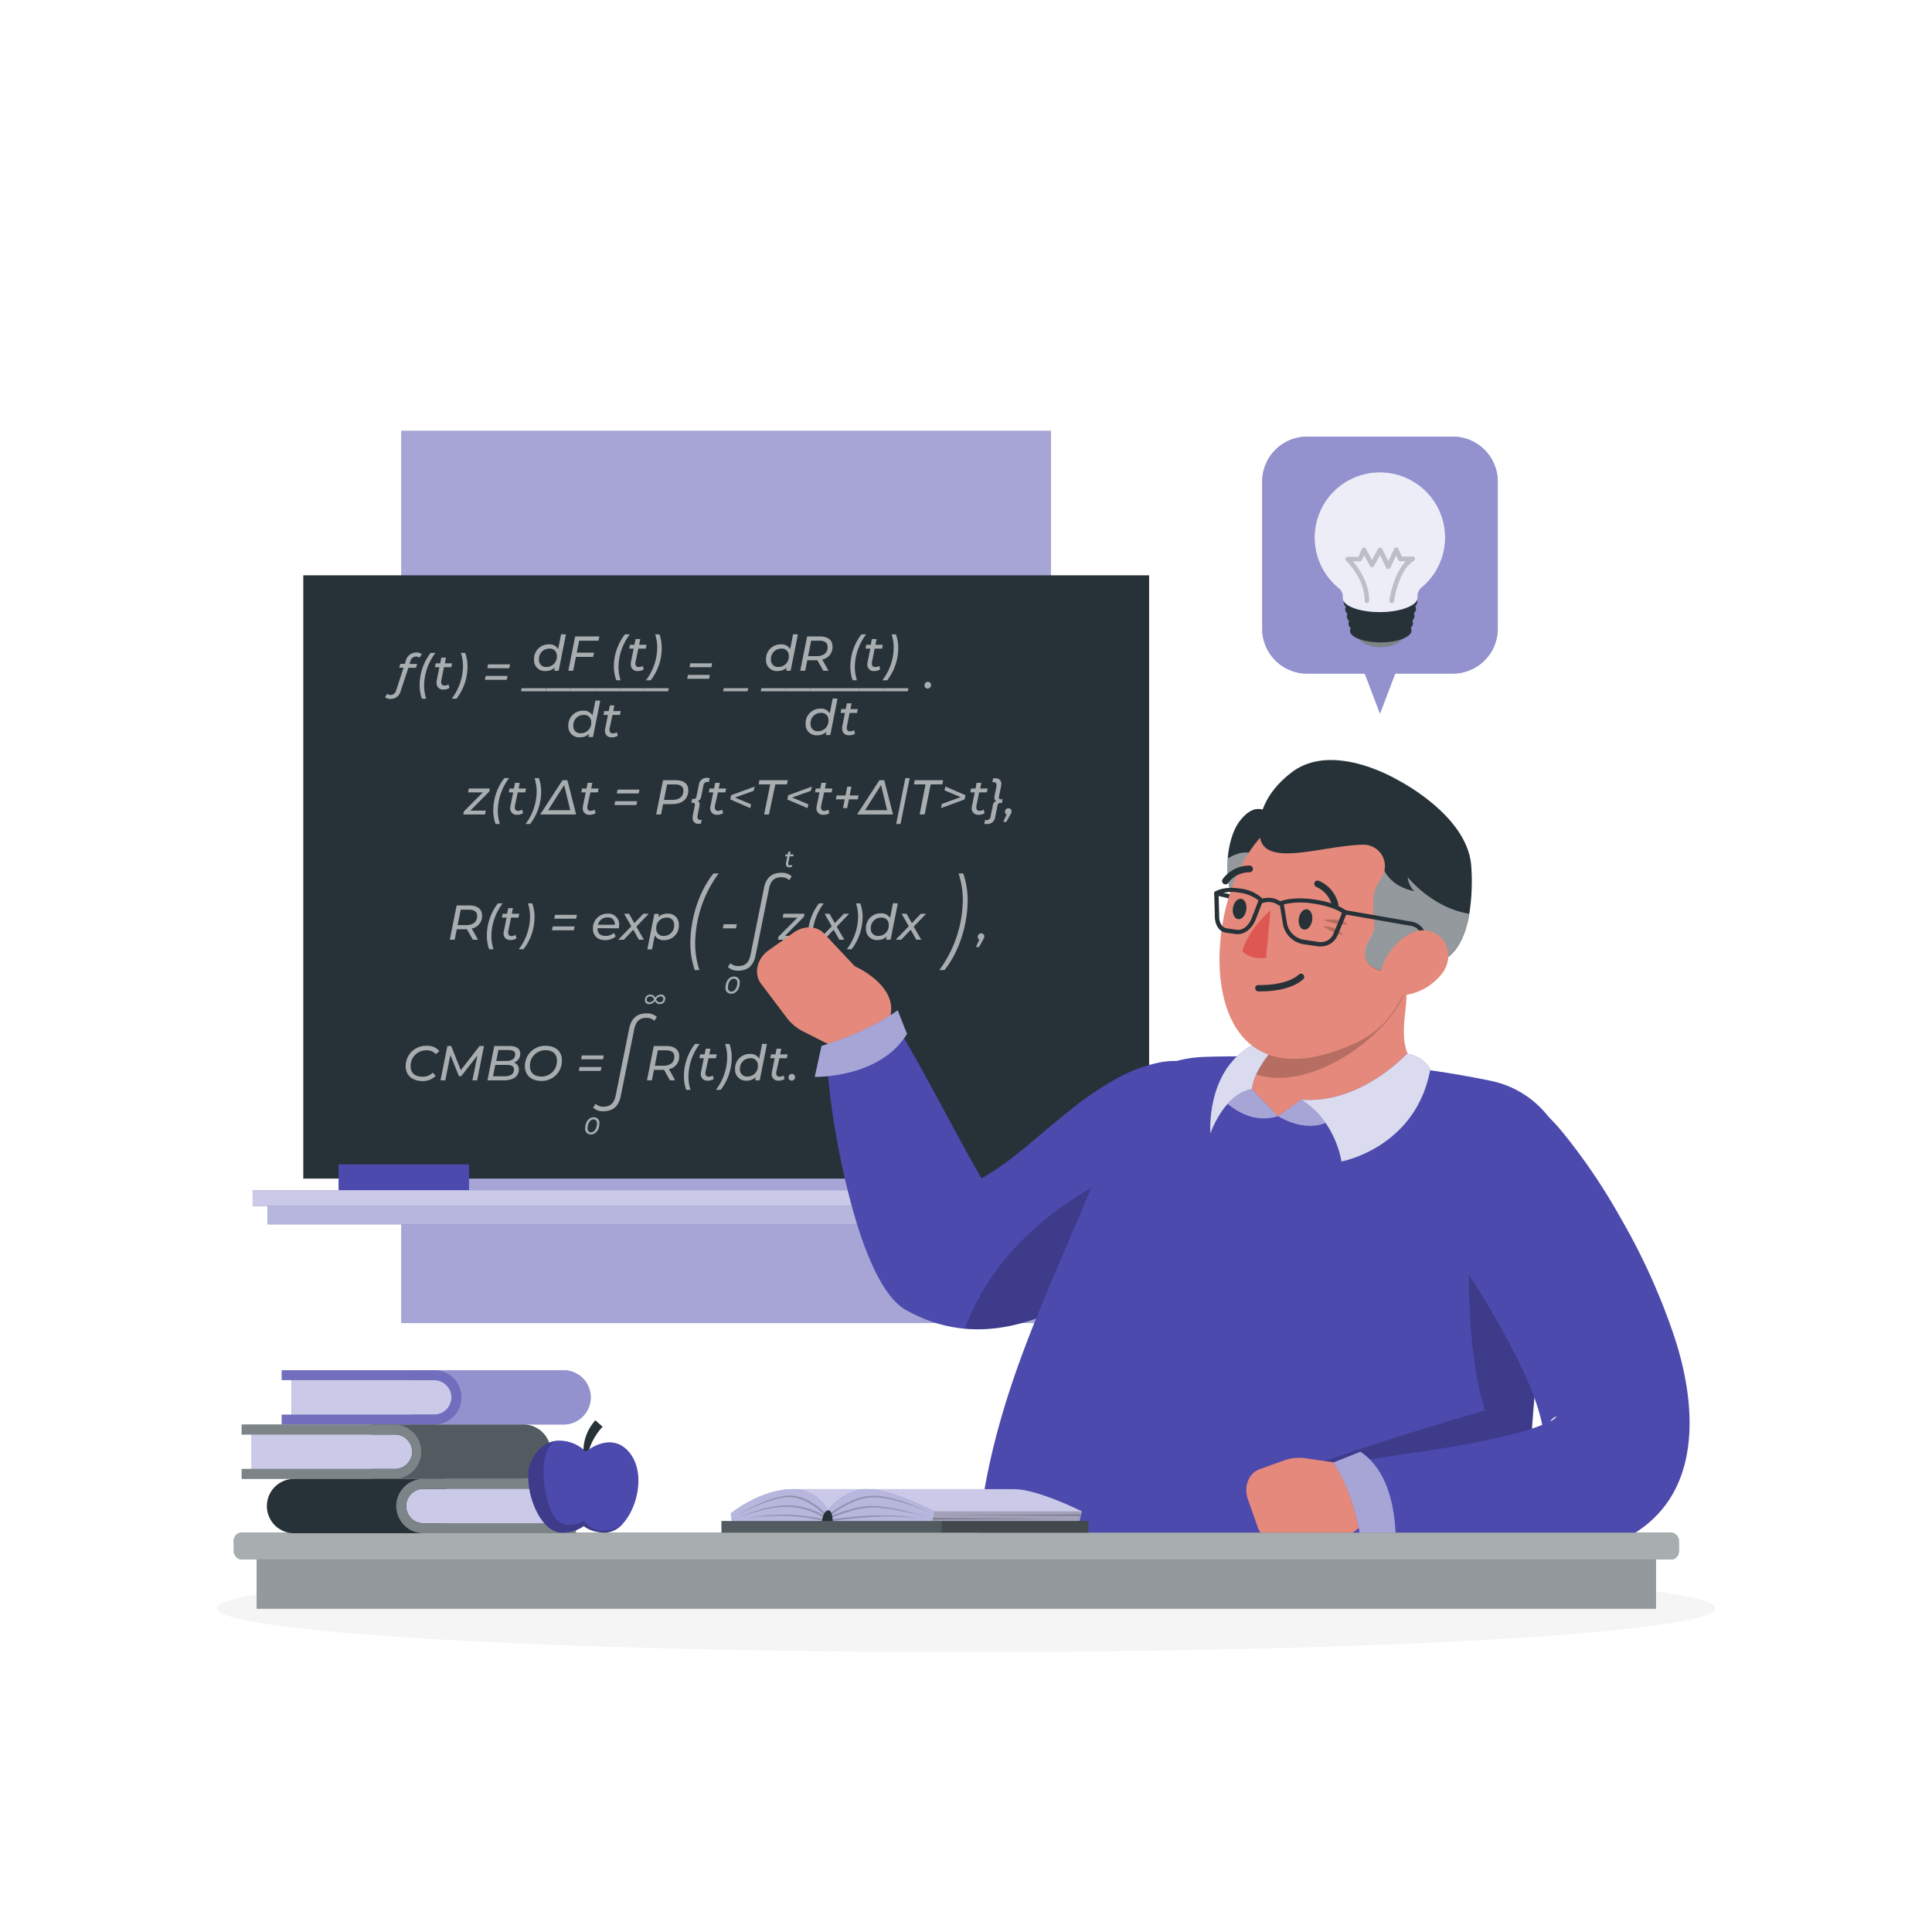 <svg class="animated" id="freepik_stories-formula" xmlns="http://www.w3.org/2000/svg" viewBox="0 0 500 500" version="1.1" xmlns:xlink="http://www.w3.org/1999/xlink" xmlns:svgjs="http://svgjs.com/svgjs"><style>svg#freepik_stories-formula:not(.animated) .animable {opacity: 0;}svg#freepik_stories-formula.animated #freepik--speech-bubble--inject-322 {animation: 1.5s Infinite  linear floating;animation-delay: 0s;}            @keyframes floating {                0% {                    opacity: 1;                    transform: translateY(0px);                }                50% {                    transform: translateY(-10px);                }                100% {                    opacity: 1;                    transform: translateY(0px);                }            }        </style><g id="freepik--Shadow--inject-322" class="animable" style="transform-origin: 250px 416.24px;"><ellipse id="freepik--path--inject-322" cx="250" cy="416.24" rx="193.89" ry="11.32" style="fill: rgb(245, 245, 245); transform-origin: 250px 416.24px;" class="animable"></ellipse></g><g id="freepik--Blackboard--inject-322" class="animable" style="transform-origin: 187.935px 229.878px;"><g id="eli6z1gfs7i7"><rect x="103.87" y="111.51" width="168.13" height="230.9" style="fill: rgb(76, 74, 173); transform-origin: 187.935px 226.96px; transform: rotate(90deg);" class="animable"></rect></g><g id="el2amn731lo7m"><rect x="103.87" y="111.51" width="168.13" height="230.9" style="fill: rgb(255, 255, 255); opacity: 0.5; transform-origin: 187.935px 226.96px; transform: rotate(90deg);" class="animable"></rect></g><rect x="78.49" y="148.89" width="218.9" height="156.13" style="fill: rgb(38, 50, 56); transform-origin: 187.94px 226.955px;" id="elgpr1z84lpy8" class="animable"></rect><rect x="87.62" y="301.33" width="33.76" height="8.44" style="fill: rgb(76, 74, 173); transform-origin: 104.5px 305.55px;" id="elu0abmjsgxy" class="animable"></rect><rect x="69.26" y="310.07" width="237.36" height="6.79" style="fill: rgb(76, 74, 173); transform-origin: 187.94px 313.465px;" id="el2mjsjlmyeow" class="animable"></rect><g id="elzboghwsprs"><rect x="69.26" y="310.07" width="237.36" height="6.79" style="fill: rgb(255, 255, 255); opacity: 0.6; transform-origin: 187.94px 313.465px;" class="animable"></rect></g><rect x="65.39" y="308.02" width="245.09" height="4.09" style="fill: rgb(76, 74, 173); transform-origin: 187.935px 310.065px;" id="el2i7gup79lpj" class="animable"></rect><g id="elc9cdh0xrqan"><rect x="65.39" y="308.02" width="245.09" height="4.09" style="fill: rgb(255, 255, 255); opacity: 0.7; transform-origin: 187.935px 310.065px;" class="animable"></rect></g><g id="elbarf6xxqupe"><g style="opacity: 0.6; transform-origin: 180.716px 228.871px;" class="animable"><path d="M109.15,169.31l-.62.92a1.19,1.19,0,0,0-.86-.31,1.51,1.51,0,0,0-1.45,1.18l-.25.72h2l-.31,1H105.7l-2,6a2.63,2.63,0,0,1-2.62,2.07,2.16,2.16,0,0,1-1.44-.46l.59-.88a1.24,1.24,0,0,0,.88.31,1.5,1.5,0,0,0,1.41-1.18l1.92-5.88h-1.14l.31-1h1.15l.25-.76a2.78,2.78,0,0,1,2.74-2.17A2,2,0,0,1,109.15,169.31Z" style="fill: rgb(255, 255, 255); transform-origin: 104.395px 174.879px;" id="el5qyod0566bc" class="animable"></path><path d="M108.6,177.37a13.64,13.64,0,0,1,2.85-8.4h1.24a14.17,14.17,0,0,0-2.93,8.47,10.92,10.92,0,0,0,.55,3.39h-1.12A10.34,10.34,0,0,1,108.6,177.37Z" style="fill: rgb(255, 255, 255); transform-origin: 110.645px 174.9px;" id="elgzovbqqybsg" class="animable"></path><path d="M114.18,176.23a1.53,1.53,0,0,0,0,.36c0,.52.28.83.89.83a1.69,1.69,0,0,0,1-.31l.25.92a2.68,2.68,0,0,1-1.56.42,1.62,1.62,0,0,1-1.77-1.69,2.23,2.23,0,0,1,0-.5l.72-3.6h-1.14l.19-1h1.16l.29-1.47h1.21l-.29,1.47H117l-.2,1H114.9Z" style="fill: rgb(255, 255, 255); transform-origin: 114.785px 174.324px;" id="elw08adyvmt4g" class="animable"></path><path d="M119.82,172.36a11.21,11.21,0,0,0-.54-3.39h1.11a10.09,10.09,0,0,1,.6,3.46,13.64,13.64,0,0,1-2.85,8.4h-1.25A14.11,14.11,0,0,0,119.82,172.36Z" style="fill: rgb(255, 255, 255); transform-origin: 118.94px 174.9px;" id="elyockmsuyo39" class="animable"></path><path d="M125.69,174.94h5.67l-.2,1h-5.67Zm.6-3H132l-.2,1h-5.67Z" style="fill: rgb(255, 255, 255); transform-origin: 128.745px 173.94px;" id="elnf8epvk5p1n" class="animable"></path><path d="M146.46,164.18l-1.87,9.41h-1.17l.17-.83a3.37,3.37,0,0,1-2.38.9,2.77,2.77,0,0,1-3-2.9,3.76,3.76,0,0,1,3.8-4,2.56,2.56,0,0,1,2.44,1.22l.76-3.84Zm-2.35,5.58a1.78,1.78,0,0,0-2-1.89,2.64,2.64,0,0,0-2.62,2.84,1.78,1.78,0,0,0,2,1.89A2.65,2.65,0,0,0,144.11,169.76Z" style="fill: rgb(255, 255, 255); transform-origin: 142.331px 168.905px;" id="eln7fxdq6w83q" class="animable"></path><path d="M149.89,165.81l-.62,3.1h4.46l-.21,1.09h-4.47l-.71,3.59h-1.26l1.77-8.88h6.26l-.21,1.1Z" style="fill: rgb(255, 255, 255); transform-origin: 151.095px 169.15px;" id="elafwkxfnxieq" class="animable"></path><path d="M158.87,172.58a13.66,13.66,0,0,1,2.85-8.4H163a14.13,14.13,0,0,0-2.93,8.47,11,11,0,0,0,.54,3.4h-1.11A10.19,10.19,0,0,1,158.87,172.58Z" style="fill: rgb(255, 255, 255); transform-origin: 160.935px 170.115px;" id="elvjjx2ylo0d" class="animable"></path><path d="M164.45,171.44a2.33,2.33,0,0,0,0,.36c0,.52.28.83.89.83a1.66,1.66,0,0,0,1-.31l.26.92a2.72,2.72,0,0,1-1.56.42,1.62,1.62,0,0,1-1.78-1.68,3.14,3.14,0,0,1,0-.51l.73-3.6h-1.15l.2-1h1.15l.29-1.48h1.22l-.29,1.48h1.92l-.2,1h-1.93Z" style="fill: rgb(255, 255, 255); transform-origin: 165.085px 169.529px;" id="elgbuamz2hi5" class="animable"></path><path d="M170.09,167.58a10.92,10.92,0,0,0-.54-3.4h1.12a10.34,10.34,0,0,1,.59,3.46,13.69,13.69,0,0,1-2.85,8.41h-1.24A14.21,14.21,0,0,0,170.09,167.58Z" style="fill: rgb(255, 255, 255); transform-origin: 169.215px 170.115px;" id="elhhmrbyzlxys" class="animable"></path><path d="M135,178.11h6.34l-.15.79h-6.34Z" style="fill: rgb(255, 255, 255); transform-origin: 138.095px 178.505px;" id="elkghm9m9ftcm" class="animable"></path><path d="M141.38,178.11h6.34l-.15.79h-6.34Z" style="fill: rgb(255, 255, 255); transform-origin: 144.475px 178.505px;" id="eldgz21ficl85" class="animable"></path><path d="M147.72,178.11h6.34l-.15.79h-6.34Z" style="fill: rgb(255, 255, 255); transform-origin: 150.815px 178.505px;" id="elqe9yqkgb1vr" class="animable"></path><path d="M154.06,178.11h6.34l-.15.79h-6.34Z" style="fill: rgb(255, 255, 255); transform-origin: 157.155px 178.505px;" id="elzoeagjq02wo" class="animable"></path><path d="M160.41,178.11h6.34l-.16.79h-6.34Z" style="fill: rgb(255, 255, 255); transform-origin: 163.5px 178.505px;" id="eleu8mclrsidt" class="animable"></path><path d="M166.75,178.11h6.34l-.16.79h-6.34Z" style="fill: rgb(255, 255, 255); transform-origin: 169.84px 178.505px;" id="elpn5ctiav0ub" class="animable"></path><path d="M178.05,174.67h5.67l-.21,1h-5.67Zm.59-3h5.67l-.2,1h-5.67Z" style="fill: rgb(255, 255, 255); transform-origin: 181.075px 173.67px;" id="elzyg6k4drkbc" class="animable"></path><path d="M187.29,178.11h6.34l-.15.79h-6.34Z" style="fill: rgb(255, 255, 255); transform-origin: 190.385px 178.505px;" id="elk4p49lhf29" class="animable"></path><path d="M197.05,178.11h6.34l-.16.79h-6.34Z" style="fill: rgb(255, 255, 255); transform-origin: 200.14px 178.505px;" id="elhcfsywfp5s" class="animable"></path><path d="M203.39,178.11h6.34l-.15.79h-6.34Z" style="fill: rgb(255, 255, 255); transform-origin: 206.485px 178.505px;" id="el0i8t9gc9yxst" class="animable"></path><path d="M209.73,178.11h6.34l-.15.79h-6.34Z" style="fill: rgb(255, 255, 255); transform-origin: 212.825px 178.505px;" id="elxajov6108w" class="animable"></path><path d="M216.07,178.11h6.34l-.15.79h-6.34Z" style="fill: rgb(255, 255, 255); transform-origin: 219.165px 178.505px;" id="el36dxebe0tf5" class="animable"></path><path d="M222.41,178.11h6.34l-.15.79h-6.34Z" style="fill: rgb(255, 255, 255); transform-origin: 225.505px 178.505px;" id="elkkunszmh4k8" class="animable"></path><path d="M228.76,178.11h6.34l-.16.79H228.6Z" style="fill: rgb(255, 255, 255); transform-origin: 231.85px 178.505px;" id="elxferqouxm9l" class="animable"></path><path d="M239.26,177.38a.89.89,0,0,1,.9-.93.79.79,0,0,1,.8.82.89.89,0,0,1-.89.92A.8.8,0,0,1,239.26,177.38Z" style="fill: rgb(255, 255, 255); transform-origin: 240.11px 177.32px;" id="el5e17hssh8jl" class="animable"></path><path d="M155.34,181.34l-1.88,9.41h-1.17l.17-.83a3.36,3.36,0,0,1-2.37.9,2.77,2.77,0,0,1-3-2.9,3.76,3.76,0,0,1,3.8-4,2.56,2.56,0,0,1,2.44,1.22l.76-3.84ZM153,186.92a1.78,1.78,0,0,0-2-1.89,2.64,2.64,0,0,0-2.62,2.84,1.78,1.78,0,0,0,2,1.89A2.65,2.65,0,0,0,153,186.92Z" style="fill: rgb(255, 255, 255); transform-origin: 151.211px 186.065px;" id="elz93jn0mvrz" class="animable"></path><path d="M157.75,188.6a1.53,1.53,0,0,0,0,.36c0,.52.28.83.89.83a1.69,1.69,0,0,0,1-.31l.25.92a2.68,2.68,0,0,1-1.56.42,1.62,1.62,0,0,1-1.77-1.69,2.29,2.29,0,0,1,.05-.5l.72-3.6h-1.14l.19-1h1.15l.3-1.47H159l-.29,1.47h1.93l-.2,1h-1.93Z" style="fill: rgb(255, 255, 255); transform-origin: 158.415px 186.694px;" id="el0ewp908dpsi9" class="animable"></path><path d="M206.49,164.18l-1.87,9.41h-1.17l.17-.83a3.36,3.36,0,0,1-2.37.9,2.77,2.77,0,0,1-3-2.9,3.76,3.76,0,0,1,3.8-4,2.56,2.56,0,0,1,2.44,1.22l.76-3.84Zm-2.35,5.58a1.78,1.78,0,0,0-2-1.89,2.64,2.64,0,0,0-2.62,2.84,1.78,1.78,0,0,0,2,1.89A2.65,2.65,0,0,0,204.14,169.76Z" style="fill: rgb(255, 255, 255); transform-origin: 202.366px 168.905px;" id="elhewqvh6mtg" class="animable"></path><path d="M212.8,170.69l1.62,2.9h-1.34l-1.55-2.72h-2.61l-.53,2.72H207.1l1.78-8.88h3.31c2.08,0,3.27.95,3.27,2.6A3.29,3.29,0,0,1,212.8,170.69Zm1.39-3.27c0-1.06-.76-1.61-2.11-1.61h-2.15l-.8,4h2.2C213.14,169.79,214.19,169,214.19,167.42Z" style="fill: rgb(255, 255, 255); transform-origin: 211.282px 169.15px;" id="elit8l4wpxvx" class="animable"></path><path d="M220.07,172.58a13.66,13.66,0,0,1,2.85-8.4h1.24a14.19,14.19,0,0,0-2.93,8.47,11,11,0,0,0,.55,3.4h-1.12A10.45,10.45,0,0,1,220.07,172.58Z" style="fill: rgb(255, 255, 255); transform-origin: 222.115px 170.115px;" id="elslgn1adw3z" class="animable"></path><path d="M225.65,171.44a1.53,1.53,0,0,0,0,.36c0,.52.28.83.89.83a1.69,1.69,0,0,0,1-.31l.25.92a2.68,2.68,0,0,1-1.56.42,1.62,1.62,0,0,1-1.77-1.68,2.32,2.32,0,0,1,.05-.51l.72-3.6H224l.19-1h1.16l.29-1.48h1.21l-.29,1.48h1.93l-.2,1h-1.93Z" style="fill: rgb(255, 255, 255); transform-origin: 226.245px 169.529px;" id="elp72ah8msz4" class="animable"></path><path d="M231.29,167.58a11.22,11.22,0,0,0-.54-3.4h1.11a10.09,10.09,0,0,1,.6,3.46,13.69,13.69,0,0,1-2.85,8.41h-1.25A14.15,14.15,0,0,0,231.29,167.58Z" style="fill: rgb(255, 255, 255); transform-origin: 230.41px 170.115px;" id="elskcqppoqrp" class="animable"></path><path d="M216.75,180.81l-1.87,9.41h-1.17l.17-.83a3.37,3.37,0,0,1-2.38.9,2.77,2.77,0,0,1-3-2.9,3.76,3.76,0,0,1,3.8-4,2.57,2.57,0,0,1,2.44,1.22l.76-3.84Zm-2.35,5.58a1.78,1.78,0,0,0-2-1.89,2.64,2.64,0,0,0-2.62,2.84,1.78,1.78,0,0,0,2,1.89A2.65,2.65,0,0,0,214.4,186.39Z" style="fill: rgb(255, 255, 255); transform-origin: 212.621px 185.535px;" id="elv01walk4r9" class="animable"></path><path d="M219.16,188.08a2.16,2.16,0,0,0,0,.35.77.77,0,0,0,.88.84,1.73,1.73,0,0,0,1-.32l.25.93a2.79,2.79,0,0,1-1.56.41,1.62,1.62,0,0,1-1.77-1.68,2.37,2.37,0,0,1,0-.51l.72-3.6h-1.14l.19-1h1.15l.29-1.47h1.22l-.29,1.47H222l-.21,1h-1.92Z" style="fill: rgb(255, 255, 255); transform-origin: 219.77px 186.164px;" id="el6j41pqurhxk" class="animable"></path><path d="M126.61,204.87l-4.89,4.92h4l-.2,1h-5.63l.16-.79,4.9-4.93h-3.81l.2-1h5.43Z" style="fill: rgb(255, 255, 255); transform-origin: 123.33px 207.43px;" id="elshp9xx0kpsb" class="animable"></path><path d="M127.66,209.79a13.64,13.64,0,0,1,2.86-8.41h1.24a14.13,14.13,0,0,0-2.93,8.47,11,11,0,0,0,.55,3.4h-1.12A10.13,10.13,0,0,1,127.66,209.79Z" style="fill: rgb(255, 255, 255); transform-origin: 129.71px 207.315px;" id="el7oib57rzlb7" class="animable"></path><path d="M133.24,208.64a2.38,2.38,0,0,0,0,.36.77.77,0,0,0,.88.84,1.73,1.73,0,0,0,1-.32l.25.92a2.72,2.72,0,0,1-1.56.42,1.62,1.62,0,0,1-1.77-1.68,2.32,2.32,0,0,1,.05-.51l.72-3.6h-1.14l.19-1H133l.29-1.47h1.22l-.29,1.47h1.93l-.21,1H134Z" style="fill: rgb(255, 255, 255); transform-origin: 133.91px 206.734px;" id="elsu6vsib1mld" class="animable"></path><path d="M138.89,204.78a11,11,0,0,0-.55-3.4h1.12a10.34,10.34,0,0,1,.59,3.46,13.69,13.69,0,0,1-2.85,8.41H136A14.15,14.15,0,0,0,138.89,204.78Z" style="fill: rgb(255, 255, 255); transform-origin: 138.025px 207.315px;" id="elsi9ik3cl69p" class="animable"></path><path d="M149.1,210.79h-9.31l5.79-8.88h1.26Zm-7.24-1.11h5.72l-1.58-6.5Z" style="fill: rgb(255, 255, 255); transform-origin: 144.445px 206.35px;" id="eless82l6y5r" class="animable"></path><path d="M152,208.64a1.59,1.59,0,0,0,0,.36.77.77,0,0,0,.89.84,1.7,1.7,0,0,0,1-.32l.26.92a2.72,2.72,0,0,1-1.56.42,1.62,1.62,0,0,1-1.78-1.68,2.32,2.32,0,0,1,.05-.51l.73-3.6h-1.15l.19-1h1.16l.29-1.47h1.22l-.29,1.47h1.92l-.2,1h-1.93Z" style="fill: rgb(255, 255, 255); transform-origin: 152.685px 206.734px;" id="el2dlb1voyjk6" class="animable"></path><path d="M159.23,207.35h5.67l-.2,1H159Zm.6-3h5.67l-.21,1h-5.66Z" style="fill: rgb(255, 255, 255); transform-origin: 162.25px 206.35px;" id="elv69dyvr9t9i" class="animable"></path><path d="M178.14,204.51c0,2.27-1.6,3.59-4.16,3.59h-2.37l-.53,2.69h-1.27l1.78-8.88h3.29C177,201.91,178.14,202.86,178.14,204.51Zm-1.27.11c0-1.06-.76-1.61-2.1-1.61h-2.13l-.8,4H174C175.82,207,176.87,206.18,176.87,204.62Z" style="fill: rgb(255, 255, 255); transform-origin: 173.975px 206.35px;" id="el4wis7pfj5ok" class="animable"></path><path d="M183.69,201.38l-.21,1h-.3a1,1,0,0,0-1.13.9l-.57,2.84c-.15.73-.38,1-.93,1.18a.73.73,0,0,1,.5.77,2.9,2.9,0,0,1,0,.38l-.53,2.67a1.56,1.56,0,0,0,0,.35.66.66,0,0,0,.75.72h.33l-.21,1h-.55a1.39,1.39,0,0,1-1.58-1.46,3.25,3.25,0,0,1,0-.51l.57-2.83a.75.75,0,0,0,0-.2c0-.3-.18-.43-.46-.43h-.44l.19-1h.44c.37,0,.6-.19.69-.64l.61-3a2,2,0,0,1,2.27-1.8Z" style="fill: rgb(255, 255, 255); transform-origin: 181.31px 207.252px;" id="ele2xdiecg4k" class="animable"></path><path d="M185,208.64a1.59,1.59,0,0,0,0,.36.77.77,0,0,0,.89.84,1.7,1.7,0,0,0,1-.32l.26.92a2.72,2.72,0,0,1-1.56.42,1.62,1.62,0,0,1-1.78-1.68,2.32,2.32,0,0,1,.05-.51l.73-3.6h-1.15l.19-1h1.16l.29-1.47h1.22l-.29,1.47h1.92l-.2,1h-1.93Z" style="fill: rgb(255, 255, 255); transform-origin: 185.685px 206.734px;" id="el8y9orj1m18r" class="animable"></path><path d="M195.05,204.66l-4.87,1.74,4.2,1.75-.21,1L189,206.89l.21-1.09,6.12-2.24Z" style="fill: rgb(255, 255, 255); transform-origin: 192.165px 206.355px;" id="elqx2jp3dn2om" class="animable"></path><path d="M199.34,203h-3l.21-1.1h7.34l-.23,1.1h-3L199,210.79h-1.25Z" style="fill: rgb(255, 255, 255); transform-origin: 200.115px 206.345px;" id="el7797i2rxstn" class="animable"></path><path d="M209.88,204.66,205,206.4l4.19,1.75-.2,1-5.22-2.25.21-1.09,6.11-2.24Z" style="fill: rgb(255, 255, 255); transform-origin: 206.93px 206.36px;" id="ely8uz7gdrkq" class="animable"></path><path d="M212.49,208.64a1.59,1.59,0,0,0,0,.36.77.77,0,0,0,.89.84,1.7,1.7,0,0,0,1-.32l.26.92a2.72,2.72,0,0,1-1.56.42,1.62,1.62,0,0,1-1.78-1.68,2.32,2.32,0,0,1,.05-.51l.72-3.6h-1.14l.19-1h1.16l.29-1.47h1.22l-.3,1.47h1.93l-.2,1h-1.93Z" style="fill: rgb(255, 255, 255); transform-origin: 213.175px 206.734px;" id="el4w75qcgnc2" class="animable"></path><path d="M222,206.86h-2.3l-.46,2.27h-1.06l.44-2.27h-2.3l.19-1h2.31l.45-2.28h1.07l-.45,2.28h2.3Z" style="fill: rgb(255, 255, 255); transform-origin: 219.255px 206.355px;" id="els55krz7g7vo" class="animable"></path><path d="M231.11,210.79H221.8l5.79-8.88h1.26Zm-7.24-1.11h5.72l-1.58-6.5Z" style="fill: rgb(255, 255, 255); transform-origin: 226.455px 206.35px;" id="elxb38jr1kgv" class="animable"></path><path d="M234.3,201.38h1.13l-2.37,11.87h-1.13Z" style="fill: rgb(255, 255, 255); transform-origin: 233.68px 207.315px;" id="elvy4yceza1w" class="animable"></path><path d="M239.53,203h-3l.21-1.1h7.35l-.23,1.1h-3l-1.56,7.78H238Z" style="fill: rgb(255, 255, 255); transform-origin: 240.31px 206.34px;" id="elw9y4mvoxiv" class="animable"></path><path d="M249.87,205.8l-.23,1.09-6.1,2.25.23-1.1,4.84-1.74-4.16-1.75.2-1Z" style="fill: rgb(255, 255, 255); transform-origin: 246.705px 206.345px;" id="elvmpjgp8r02" class="animable"></path><path d="M252.68,208.64a2.47,2.47,0,0,0,0,.36.77.77,0,0,0,.89.84,1.73,1.73,0,0,0,1-.32l.25.92a2.72,2.72,0,0,1-1.56.42,1.62,1.62,0,0,1-1.78-1.68,3.14,3.14,0,0,1,.05-.51l.73-3.6h-1.14l.19-1h1.15l.29-1.47h1.22l-.29,1.47h1.92l-.2,1H253.4Z" style="fill: rgb(255, 255, 255); transform-origin: 253.36px 206.734px;" id="el3fl5vhfejy" class="animable"></path><path d="M259.48,206.81l-.19,1h-.44c-.37,0-.6.19-.69.63l-.61,3a2,2,0,0,1-2.27,1.8h-.56l.21-1h.3a1,1,0,0,0,1.13-.9l.57-2.84c.15-.74.38-1,.93-1.18a.74.74,0,0,1-.5-.77,2.73,2.73,0,0,1,0-.38l.53-2.68a1.48,1.48,0,0,0,0-.34.66.66,0,0,0-.75-.72h-.33l.21-1h.55a1.39,1.39,0,0,1,1.58,1.46,3,3,0,0,1-.05.5l-.58,2.83a1.68,1.68,0,0,0,0,.2.4.4,0,0,0,.46.44Z" style="fill: rgb(255, 255, 255); transform-origin: 257.1px 207.338px;" id="el5fi75dq5hem" class="animable"></path><path d="M261.79,210a1.51,1.51,0,0,1-.29.81l-1.07,1.9h-.8l.87-1.9a.8.8,0,0,1-.41-.71.89.89,0,0,1,.9-.92A.78.78,0,0,1,261.79,210Z" style="fill: rgb(255, 255, 255); transform-origin: 260.711px 210.945px;" id="el953icn1uqsv" class="animable"></path><path d="M122.09,240.31l1.63,2.89h-1.35l-1.54-2.71h-2.62l-.53,2.71H116.4l1.78-8.88h3.31c2.08,0,3.27,1,3.27,2.6A3.29,3.29,0,0,1,122.09,240.31Zm1.4-3.27c0-1.07-.76-1.61-2.12-1.61h-2.14l-.8,4h2.19C122.44,239.41,123.49,238.6,123.49,237Z" style="fill: rgb(255, 255, 255); transform-origin: 120.582px 238.76px;" id="elx93aj5bnqw" class="animable"></path><path d="M126,242.2a13.64,13.64,0,0,1,2.86-8.41h1.24a14.13,14.13,0,0,0-2.93,8.47,11.32,11.32,0,0,0,.54,3.4h-1.11A10.09,10.09,0,0,1,126,242.2Z" style="fill: rgb(255, 255, 255); transform-origin: 128.05px 239.725px;" id="elp8gscre98v" class="animable"></path><path d="M131.53,241.06a2.21,2.21,0,0,0,0,.35.77.77,0,0,0,.89.84,1.73,1.73,0,0,0,1-.32l.25.93a2.8,2.8,0,0,1-1.56.42,1.63,1.63,0,0,1-1.78-1.69,3.25,3.25,0,0,1,.05-.51l.73-3.6H129.9l.19-1h1.15l.29-1.47h1.22l-.29,1.47h1.93l-.21,1h-1.92Z" style="fill: rgb(255, 255, 255); transform-origin: 132.145px 239.149px;" id="el0vb8u8g0gh3o" class="animable"></path><path d="M137.18,237.19a11,11,0,0,0-.55-3.4h1.12a10.34,10.34,0,0,1,.59,3.46,13.69,13.69,0,0,1-2.85,8.41h-1.24A14.19,14.19,0,0,0,137.18,237.19Z" style="fill: rgb(255, 255, 255); transform-origin: 136.295px 239.725px;" id="el9t506izyt69" class="animable"></path><path d="M143.05,239.76h5.67l-.21,1h-5.66Zm.6-3h5.66l-.2,1h-5.67Z" style="fill: rgb(255, 255, 255); transform-origin: 146.08px 238.76px;" id="elqj0j66ib86s" class="animable"></path><path d="M154.64,240.22v.08c0,1.23.69,1.91,2.13,1.91a3,3,0,0,0,2.08-.77l.52.87a4,4,0,0,1-2.7,1c-2,0-3.22-1.15-3.22-2.92a3.75,3.75,0,0,1,3.79-3.94,2.76,2.76,0,0,1,3,2.9,5.08,5.08,0,0,1-.09.9Zm.13-.89h4.33a1.7,1.7,0,0,0-1.91-1.9A2.41,2.41,0,0,0,154.77,239.33Z" style="fill: rgb(255, 255, 255); transform-origin: 156.845px 239.875px;" id="eltqrbe434shq" class="animable"></path><path d="M164.69,239.81l1.95,3.39h-1.3l-1.44-2.59-2.46,2.59H160l3.38-3.48-1.85-3.24h1.27l1.37,2.43,2.33-2.43h1.39Z" style="fill: rgb(255, 255, 255); transform-origin: 163.945px 239.84px;" id="ela0ltjf99ale" class="animable"></path><path d="M175.69,239.31a3.77,3.77,0,0,1-3.8,4,2.62,2.62,0,0,1-2.44-1.22l-.71,3.6h-1.21l1.82-9.18h1.17l-.17.84a3.35,3.35,0,0,1,2.38-.9A2.75,2.75,0,0,1,175.69,239.31Zm-1.23.06a1.77,1.77,0,0,0-2-1.89,2.64,2.64,0,0,0-2.62,2.84,1.78,1.78,0,0,0,2,1.89A2.64,2.64,0,0,0,174.46,239.37Z" style="fill: rgb(255, 255, 255); transform-origin: 171.614px 241.066px;" id="eldtn60gcgv6u" class="animable"></path><path d="M187.27,239.19h3.42l-.22,1.06h-3.4Z" style="fill: rgb(255, 255, 255); transform-origin: 188.88px 239.72px;" id="el401kspjv3rl" class="animable"></path><path d="M208.05,237.28l-4.9,4.92h4l-.2,1h-5.63l.16-.79,4.9-4.93h-3.81l.19-1h5.44Z" style="fill: rgb(255, 255, 255); transform-origin: 204.76px 239.84px;" id="elbf3yd8jd1zj" class="animable"></path><path d="M209.1,242.2a13.64,13.64,0,0,1,2.86-8.41h1.24a14.13,14.13,0,0,0-2.93,8.47,11.32,11.32,0,0,0,.54,3.4H209.7A10.09,10.09,0,0,1,209.1,242.2Z" style="fill: rgb(255, 255, 255); transform-origin: 211.15px 239.725px;" id="elrzx90o7wwn9" class="animable"></path><path d="M216.55,239.81l1.95,3.39h-1.29l-1.45-2.59-2.46,2.59h-1.42l3.39-3.48-1.86-3.24h1.27l1.37,2.43,2.33-2.43h1.39Z" style="fill: rgb(255, 255, 255); transform-origin: 215.825px 239.84px;" id="elyiwfntbzddo" class="animable"></path><path d="M222.08,237.19a11,11,0,0,0-.55-3.4h1.12a10.34,10.34,0,0,1,.59,3.46,13.69,13.69,0,0,1-2.85,8.41h-1.24A14.19,14.19,0,0,0,222.08,237.19Z" style="fill: rgb(255, 255, 255); transform-origin: 221.195px 239.725px;" id="elslhatdnv2r" class="animable"></path><path d="M232.36,233.79l-1.88,9.41h-1.16l.16-.82a3.33,3.33,0,0,1-2.37.9,2.78,2.78,0,0,1-3-2.91,3.76,3.76,0,0,1,3.81-4,2.55,2.55,0,0,1,2.43,1.21l.76-3.84ZM230,239.37a1.77,1.77,0,0,0-2-1.89,2.65,2.65,0,0,0-2.63,2.84,1.79,1.79,0,0,0,2,1.89A2.64,2.64,0,0,0,230,239.37Z" style="fill: rgb(255, 255, 255); transform-origin: 228.231px 238.514px;" id="el1x5sc1euy1k" class="animable"></path><path d="M236.47,239.81l1.95,3.39h-1.29l-1.44-2.59-2.46,2.59h-1.42l3.38-3.48-1.85-3.24h1.27l1.37,2.43,2.33-2.43h1.38Z" style="fill: rgb(255, 255, 255); transform-origin: 235.75px 239.84px;" id="elvqjr4k12et" class="animable"></path><path d="M254.74,242.36a1.45,1.45,0,0,1-.3.81l-1.06,1.91h-.8l.86-1.91a.81.81,0,0,1-.4-.71.89.89,0,0,1,.9-.92A.79.79,0,0,1,254.74,242.36Z" style="fill: rgb(255, 255, 255); transform-origin: 253.66px 243.31px;" id="elj2ggaptv0vf" class="animable"></path><path d="M178.66,244.16c0-6.58,2.35-13.66,6-18.12H186a31,31,0,0,0-6.09,18.17,22,22,0,0,0,1.1,6.84H179.8A21.5,21.5,0,0,1,178.66,244.16Z" style="fill: rgb(255, 255, 255); transform-origin: 182.33px 238.545px;" id="el19ew9ovox9" class="animable"></path><path d="M188.38,250.27l.64-1a2.86,2.86,0,0,0,2.06.75c1.71,0,2.75-.85,3.15-2.89l3.5-17.36c.51-2.57,2-3.9,4.49-3.9a3.7,3.7,0,0,1,2.67.93l-.64,1a2.87,2.87,0,0,0-2.06-.77c-1.74,0-2.75.88-3.15,2.91l-3.5,17.34c-.51,2.59-2,3.93-4.49,3.93A3.68,3.68,0,0,1,188.38,250.27Z" style="fill: rgb(255, 255, 255); transform-origin: 196.635px 238.54px;" id="el7yjgsdu3ce" class="animable"></path><path d="M249.17,232.88a22,22,0,0,0-1.09-6.84h1.2a21.45,21.45,0,0,1,1.15,6.89c0,6.58-2.35,13.66-6,18.12h-1.34A31,31,0,0,0,249.17,232.88Z" style="fill: rgb(255, 255, 255); transform-origin: 246.76px 238.545px;" id="elj03z4kd8fgj" class="animable"></path><path d="M187.76,255.58c0-1.51.86-2.85,2.21-2.85a1.42,1.42,0,0,1,1.47,1.6c0,1.51-.86,2.85-2.2,2.85A1.42,1.42,0,0,1,187.76,255.58Zm3.06-1.24c0-.69-.34-1.06-.9-1.06-1,0-1.53,1.28-1.53,2.29,0,.69.33,1.06.9,1.06C190.27,256.63,190.82,255.35,190.82,254.34Z" style="fill: rgb(255, 255, 255); transform-origin: 189.6px 254.955px;" id="elihmclr838u" class="animable"></path><path d="M204,223.37a1.11,1.11,0,0,0,0,.17.39.39,0,0,0,.44.42.83.83,0,0,0,.47-.16l.13.45a1.34,1.34,0,0,1-.77.21.79.79,0,0,1-.87-.83,1.14,1.14,0,0,1,0-.25l.36-1.77h-.56l.09-.49h.57l.14-.72h.6l-.14.72h.94l-.1.49h-.94Z" style="fill: rgb(255, 255, 255); transform-origin: 204.3px 222.432px;" id="ell5z0wu76sv" class="animable"></path><path d="M105,276a5.2,5.2,0,0,1,5.44-5.34,3.82,3.82,0,0,1,3.26,1.38l-.91.79a2.9,2.9,0,0,0-2.43-1,4,4,0,0,0-4.09,4.13c0,1.61,1,2.69,3.06,2.69a3.66,3.66,0,0,0,2.69-1.05l.73.84a4.65,4.65,0,0,1-3.51,1.34C106.52,279.69,105,278.17,105,276Z" style="fill: rgb(255, 255, 255); transform-origin: 109.349px 275.217px;" id="elb58fkdzou0r" class="animable"></path><path d="M125.25,270.71l-1.77,8.88h-1.22l1.3-6.42-4.2,5.34h-.58l-2.22-5.46-1.31,6.54H114l1.78-8.88h1l2.47,6.25,4.85-6.25Z" style="fill: rgb(255, 255, 255); transform-origin: 119.625px 275.15px;" id="eljqjo3c3roe" class="animable"></path><path d="M134.27,276.81c0,1.84-1.53,2.78-3.85,2.78h-4.27l1.77-8.88h3.93c1.78,0,2.8.67,2.8,2A2.4,2.4,0,0,1,133,275,1.78,1.78,0,0,1,134.27,276.81Zm-1.25,0c0-.9-.66-1.21-1.85-1.21h-3l-.58,2.95h2.89C132.1,278.56,133,278,133,276.82ZM129,271.74l-.57,2.84H131c1.4,0,2.34-.57,2.34-1.71,0-.78-.65-1.13-1.75-1.13Z" style="fill: rgb(255, 255, 255); transform-origin: 130.4px 275.15px;" id="el337kxe5mviy" class="animable"></path><path d="M135.85,276a5.19,5.19,0,0,1,5.39-5.34c2.65,0,4.18,1.52,4.18,3.74a5.19,5.19,0,0,1-5.4,5.34C137.37,279.69,135.85,278.17,135.85,276Zm8.29-1.52c0-1.6-1-2.69-3-2.69a4,4,0,0,0-4,4.13c0,1.6,1,2.69,3,2.69A4,4,0,0,0,144.14,274.43Z" style="fill: rgb(255, 255, 255); transform-origin: 140.635px 275.2px;" id="elraoghcnwkxe" class="animable"></path><path d="M150,276.15h5.67l-.21,1h-5.67Zm.59-3h5.67l-.2,1h-5.67Z" style="fill: rgb(255, 255, 255); transform-origin: 153.025px 275.15px;" id="elgt5upidwsfw" class="animable"></path><path d="M173.12,276.7l1.62,2.89H173.4l-1.55-2.71h-2.61l-.53,2.71h-1.28l1.77-8.88h3.31c2.08,0,3.27,1,3.27,2.6A3.28,3.28,0,0,1,173.12,276.7Zm1.4-3.27c0-1.07-.76-1.61-2.12-1.61h-2.14l-.8,4h2.19C173.46,275.8,174.52,275,174.52,273.43Z" style="fill: rgb(255, 255, 255); transform-origin: 171.607px 275.15px;" id="elm8b7o6wzyb" class="animable"></path><path d="M177,278.59a13.69,13.69,0,0,1,2.85-8.41h1.24a14.18,14.18,0,0,0-2.92,8.47,11,11,0,0,0,.54,3.4h-1.12A10.34,10.34,0,0,1,177,278.59Z" style="fill: rgb(255, 255, 255); transform-origin: 179.045px 276.115px;" id="elpgdmyw8fxc" class="animable"></path><path d="M182.56,277.45a1.45,1.45,0,0,0,0,.35.77.77,0,0,0,.89.84,1.7,1.7,0,0,0,1-.32l.26.93a2.8,2.8,0,0,1-1.56.42,1.63,1.63,0,0,1-1.78-1.69,2.37,2.37,0,0,1,.05-.51l.72-3.6h-1.14l.19-1h1.16l.29-1.47h1.22l-.3,1.47h1.93l-.2,1h-1.93Z" style="fill: rgb(255, 255, 255); transform-origin: 183.245px 275.539px;" id="el0z242yk6y36p" class="animable"></path><path d="M188.2,273.58a11,11,0,0,0-.54-3.4h1.11a10.09,10.09,0,0,1,.6,3.46,13.69,13.69,0,0,1-2.85,8.41h-1.25A14.13,14.13,0,0,0,188.2,273.58Z" style="fill: rgb(255, 255, 255); transform-origin: 187.32px 276.115px;" id="el0tfzzcur53re" class="animable"></path><path d="M198.49,270.18l-1.88,9.41h-1.17l.17-.83a3.37,3.37,0,0,1-2.37.91,2.78,2.78,0,0,1-3-2.91,3.76,3.76,0,0,1,3.81-4,2.56,2.56,0,0,1,2.43,1.22l.76-3.84Zm-2.36,5.58a1.77,1.77,0,0,0-2-1.89,2.65,2.65,0,0,0-2.63,2.84,1.78,1.78,0,0,0,2,1.89A2.64,2.64,0,0,0,196.13,275.76Z" style="fill: rgb(255, 255, 255); transform-origin: 194.361px 274.91px;" id="elwt1yrifny3" class="animable"></path><path d="M200.9,277.45a1.45,1.45,0,0,0,0,.35.77.77,0,0,0,.89.84,1.7,1.7,0,0,0,1-.32l.26.93a2.8,2.8,0,0,1-1.56.42,1.63,1.63,0,0,1-1.78-1.69,2.37,2.37,0,0,1,.05-.51l.72-3.6h-1.14l.19-1h1.16l.29-1.47h1.22l-.3,1.47h1.93l-.2,1h-1.93Z" style="fill: rgb(255, 255, 255); transform-origin: 201.585px 275.539px;" id="eltp6y4av2x4g" class="animable"></path><path d="M204.06,278.85a.89.89,0,0,1,.9-.92.79.79,0,0,1,.8.82.89.89,0,0,1-.89.92A.8.8,0,0,1,204.06,278.85Z" style="fill: rgb(255, 255, 255); transform-origin: 204.91px 278.8px;" id="elhv6yttrp8nh" class="animable"></path><path d="M153.49,286.66l.64-1a2.87,2.87,0,0,0,2.06.75c1.71,0,2.75-.86,3.15-2.89l3.5-17.36c.51-2.57,2-3.9,4.49-3.9a3.7,3.7,0,0,1,2.67.93l-.64,1a2.87,2.87,0,0,0-2.06-.77c-1.73,0-2.75.88-3.15,2.91l-3.5,17.34c-.51,2.59-2,3.92-4.49,3.92A3.67,3.67,0,0,1,153.49,286.66Z" style="fill: rgb(255, 255, 255); transform-origin: 161.745px 274.925px;" id="elal3wa16qew7" class="animable"></path><path d="M151.45,292c0-1.51.85-2.85,2.2-2.85a1.41,1.41,0,0,1,1.47,1.6c0,1.51-.86,2.85-2.2,2.85A1.41,1.41,0,0,1,151.45,292Zm3.05-1.24c0-.69-.34-1.06-.9-1.06-1,0-1.53,1.28-1.53,2.29,0,.69.34,1.06.9,1.06C154,293,154.5,291.74,154.5,290.73Z" style="fill: rgb(255, 255, 255); transform-origin: 153.285px 291.375px;" id="el9tg53pxiy4o" class="animable"></path><path d="M172.16,258.48a1.35,1.35,0,0,1-1.39,1.38,1.31,1.31,0,0,1-1.28-.82,1.76,1.76,0,0,1-1.45.82,1,1,0,0,1-1.13-1.07,1.34,1.34,0,0,1,1.39-1.38,1.32,1.32,0,0,1,1.28.82,1.73,1.73,0,0,1,1.45-.82A1,1,0,0,1,172.16,258.48Zm-2.88.14c-.2-.4-.43-.75-1-.75a.86.86,0,0,0-.91.86.64.64,0,0,0,.71.66A1.43,1.43,0,0,0,169.28,258.62Zm2.39-.09a.65.65,0,0,0-.72-.66,1.47,1.47,0,0,0-1.17.77c.21.4.43.75,1,.75A.86.86,0,0,0,171.67,258.53Z" style="fill: rgb(255, 255, 255); transform-origin: 169.535px 258.635px;" id="elbcd6e6g7st" class="animable"></path></g></g></g><g id="freepik--speech-bubble--inject-322" class="animable animator-active" style="transform-origin: 357.135px 148.85px;"><path d="M376,113H338.27a11.62,11.62,0,0,0-11.62,11.62v38.09a11.62,11.62,0,0,0,11.62,11.62H353.2l3.94,10.37,3.94-10.37H376a11.62,11.62,0,0,0,11.62-11.62V124.66A11.62,11.62,0,0,0,376,113Z" style="fill: rgb(76, 74, 173); transform-origin: 357.135px 148.85px;" id="eli05py5yj31k" class="animable"></path><g id="el5sqeb10bkf6"><path d="M376,113H338.27a11.62,11.62,0,0,0-11.62,11.62v38.09a11.62,11.62,0,0,0,11.62,11.62H353.2l3.94,10.37,3.94-10.37H376a11.62,11.62,0,0,0,11.62-11.62V124.66A11.62,11.62,0,0,0,376,113Z" style="fill: rgb(255, 255, 255); opacity: 0.4; transform-origin: 357.135px 148.85px;" class="animable"></path></g><path d="M363.6,163.7c0,2.05-2.78,3.73-6.25,3.76s-6.28-1.62-6.3-3.66,2.78-3.73,6.25-3.76S363.58,161.66,363.6,163.7Z" style="fill: rgb(38, 50, 56); transform-origin: 357.325px 163.75px;" id="el5zl8mxdy5s" class="animable"></path><g id="elzn5u17fw8tk"><path d="M363.6,163.7c0,2.05-2.78,3.73-6.25,3.76s-6.28-1.62-6.3-3.66,2.78-3.73,6.25-3.76S363.58,161.66,363.6,163.7Z" style="fill: rgb(255, 255, 255); opacity: 0.4; transform-origin: 357.325px 163.75px;" class="animable"></path></g><path d="M366.26,156.89a1.81,1.81,0,0,0,.55-1.23c0-2-4.3-3.61-9.57-3.57s-9.54,1.7-9.52,3.71a1.8,1.8,0,0,0,.57,1.22,1.51,1.51,0,0,0-.16.64,1.81,1.81,0,0,0,.59,1.21,1.41,1.41,0,0,0-.17.66,1.7,1.7,0,0,0,.6,1.19,1.25,1.25,0,0,0-.18.67,1.64,1.64,0,0,0,.61,1.18,1.34,1.34,0,0,0-.2.68c0,1.67,3.58,3,8,3s7.93-1.42,7.92-3.09a1.29,1.29,0,0,0-.21-.67,1.72,1.72,0,0,0,.6-1.2,1.34,1.34,0,0,0-.2-.66,1.67,1.67,0,0,0,.58-1.2,1.41,1.41,0,0,0-.17-.66,1.74,1.74,0,0,0,.56-1.21A1.48,1.48,0,0,0,366.26,156.89Z" style="fill: rgb(38, 50, 56); transform-origin: 357.265px 159.17px;" id="elzqoq0ovn04c" class="animable"></path><path d="M374,139a16.89,16.89,0,1,0-27.51,13.26,2.79,2.79,0,0,1,1,2.39.66.66,0,0,0,0,.14c0,2,4.37,3.66,9.72,3.62s9.69-1.72,9.67-3.76a.66.66,0,0,0,0-.14,2.8,2.8,0,0,1,1-2.42A16.87,16.87,0,0,0,374,139Z" style="fill: rgb(76, 74, 173); transform-origin: 357.11px 140.324px;" id="elsbvvr4sqgc" class="animable"></path><g id="elkbdjsy9nmgj"><path d="M374,139a16.89,16.89,0,1,0-27.51,13.26,2.79,2.79,0,0,1,1,2.39.66.66,0,0,0,0,.14c0,2,4.37,3.66,9.72,3.62s9.69-1.72,9.67-3.76a.66.66,0,0,0,0-.14,2.8,2.8,0,0,1,1-2.42A16.87,16.87,0,0,0,374,139Z" style="fill: rgb(255, 255, 255); opacity: 0.9; transform-origin: 357.11px 140.324px;" class="animable"></path></g><g id="ellmptto17v7"><g style="isolation: isolate; opacity: 0.2; transform-origin: 357.18px 148.878px;" class="animable"><path d="M353.79,156.07a.62.62,0,0,1-.61-.6c0-5.83-4.75-10.27-4.8-10.32a.6.6,0,0,1-.15-.66.59.59,0,0,1,.55-.38l2.78,0,.85-2a.6.6,0,0,1,1.09-.06l1.59,2.87,1.54-2.9a.68.68,0,0,1,.55-.32.63.63,0,0,1,.53.34l1.58,3.24,1.52-3.26a.65.65,0,0,1,.56-.35.63.63,0,0,1,.55.37l.87,2,2.78,0h0a.6.6,0,0,1,.58.44.62.62,0,0,1-.27.69c-4,2.34-5.08,10.31-5.09,10.39a.6.6,0,0,1-.68.52.61.61,0,0,1-.52-.68c0-.31.95-6.8,4.24-10.14H362.4a.59.59,0,0,1-.56-.36l-.5-1.16-1.5,3.19a.61.61,0,0,1-.54.35.62.62,0,0,1-.55-.34l-1.61-3.3-1.51,2.83a.6.6,0,0,1-.53.32c-.22.08-.43-.12-.53-.31L353,143.68l-.51,1.24a.61.61,0,0,1-.56.37h-1.79c1.5,1.74,4.18,5.48,4.21,10.16a.6.6,0,0,1-.6.61Z" id="elahlcshftk1" class="animable" style="transform-origin: 357.18px 148.878px;"></path></g></g></g><g id="freepik--Character--inject-322" class="animable" style="transform-origin: 248.886px 306.498px;"><path d="M308.89,314.76c.77-.13.76-.19.42.05a75.37,75.37,0,0,0-7.19,5.08c-17.9,14.32-42.31,33-67.11,19.43-11.37-5.4-17.79-39.1-19.55-51.08-.68-4.93-1.27-9.76-1.51-14.86-.39-10.78,13.62-15,19.26-5.94C237.5,274.49,243,285,247,292.33c3.63,6.57,6.93,13.11,11.22,19a8.41,8.41,0,0,0,1.18,1.31l-7.39-6c.11-.22-.28-.44-.08-.61s.93-.43,2.1-1.08c8.31-4.69,14.43-11,22.67-17.43a79.69,79.69,0,0,1,14.13-9.37,39,39,0,0,1,8.42-3,20.42,20.42,0,1,1,9.63,39.69Z" style="fill: rgb(76, 74, 173); transform-origin: 269.217px 303.26px;" id="elan69eyrft" class="animable"></path><path d="M219.68,272.93l9.22-6.64c6.6-10-7.67-16.22-7.67-16.22l-8-8.51c-1.91-2-5.21-2.06-7.8-.23l-6.48,4.59c-3,2.09-3.91,5.93-2.12,8.5l6.43,8.51a12.46,12.46,0,0,0,4.58,4Z" style="fill: rgb(228, 137, 123); transform-origin: 213.28px 256.468px;" id="el47jgxmirpug" class="animable"></path><path d="M234.74,267.58l-2.42-6.11c-8.26,5.93-19.71,9.22-19.71,9.22l-1.75,8S227.66,279.14,234.74,267.58Z" style="fill: rgb(76, 74, 173); transform-origin: 222.8px 270.081px;" id="elpp97nc6z6um" class="animable"></path><g id="el3315uj4lzth"><path d="M234.74,267.58l-2.42-6.11c-8.26,5.93-19.71,9.22-19.71,9.22l-1.75,8S227.66,279.14,234.74,267.58Z" style="fill: rgb(255, 255, 255); opacity: 0.5; transform-origin: 222.8px 270.081px;" class="animable"></path></g><g id="elgxu6zmzjugn"><path d="M286.83,331.38a81.59,81.59,0,0,1-18.53,9.85A46,46,0,0,1,253.72,344a35.61,35.61,0,0,1-4-.14c10.1-27.84,38.85-39.51,38.85-39.51A48.29,48.29,0,0,1,286.83,331.38Z" style="opacity: 0.2; transform-origin: 269.727px 324.179px;" class="animable"></path></g><path d="M394.38,402.27c1.82-25.95,2.69-61.19,10.74-91a25.31,25.31,0,0,0-19-31.49c-22.79-4.78-52.41-7.05-74.76-6.24-8.79.32-18.23,4.58-21.05,12.92C277.36,324.82,256.82,356,253,399L329,402.27Z" style="fill: rgb(76, 74, 173); transform-origin: 329.52px 337.824px;" id="elmr29t2gg3pn" class="animable"></path><path d="M331.61,289c14.44,2.28,28.35-8.74,35.6-12.3-6.79-5.91-2.44-15.49-3.35-20.75-.39-2.32-.49-3.81-.49-3.81l-32.7,8.36c1.05,4,.88,7.17-.31,10-3.29.8-6.47,4-7.56,6.28a.78.78,0,0,1-.11.2C320.34,281.77,317.38,286.77,331.61,289Z" style="fill: rgb(228, 137, 123); transform-origin: 343.963px 270.724px;" id="elwx8rqt0kcjt" class="animable"></path><g id="elqe8pdsoqdc"><path d="M322.69,277c14.05,7.63,37.19-8.57,41.17-21-.39-2.32-.49-3.81-.49-3.81l-32.7,8.36c1.05,4,.88,7.17-.31,10-3.29.8-6.47,4-7.56,6.28A.78.78,0,0,1,322.69,277Z" style="opacity: 0.2; transform-origin: 343.275px 265.577px;" class="animable"></path></g><path d="M330.75,288.88l6-4.29,8,5.13S339.59,293.94,330.75,288.88Z" style="fill: rgb(76, 74, 173); transform-origin: 337.75px 287.98px;" id="el1bub01j560v" class="animable"></path><g id="elxodv91h1bse"><path d="M330.75,288.88l6-4.29,8,5.13S339.59,293.94,330.75,288.88Z" style="fill: rgb(255, 255, 255); opacity: 0.5; transform-origin: 337.75px 287.98px;" class="animable"></path></g><path d="M364.09,272.72s-11.91,13.11-27.35,11.87c9,5.49,10.43,16,10.43,16s19.28-3.5,23-23.89A8.57,8.57,0,0,0,364.09,272.72Z" style="fill: rgb(76, 74, 173); transform-origin: 353.455px 286.655px;" id="el3mh7bmohzxs" class="animable"></path><path d="M330.75,288.88l-6.73-7-8.63,1.49S321.86,291.66,330.75,288.88Z" style="fill: rgb(76, 74, 173); transform-origin: 323.07px 285.665px;" id="eloxpknxscbjl" class="animable"></path><g id="elo0y34afx6bp"><path d="M330.75,288.88l-6.73-7-8.63,1.49S321.86,291.66,330.75,288.88Z" style="fill: rgb(255, 255, 255); opacity: 0.5; transform-origin: 323.07px 285.665px;" class="animable"></path></g><path d="M330.37,270.47s-6,6.31-6.35,11.38c-7.24,1.15-10.77,11.47-10.77,11.47S312,277.75,323.38,270.9C326.15,269.41,330.37,270.47,330.37,270.47Z" style="fill: rgb(76, 74, 173); transform-origin: 321.79px 281.712px;" id="el1gi3yj1tr2" class="animable"></path><g id="elswzv507awy"><path d="M364.09,272.72s-11.91,13.11-27.35,11.87c9,5.49,10.43,16,10.43,16s19.28-3.5,23-23.89A8.57,8.57,0,0,0,364.09,272.72Z" style="fill: rgb(255, 255, 255); opacity: 0.8; transform-origin: 353.455px 286.655px;" class="animable"></path></g><g id="elz8bbkusu4y"><path d="M330.37,270.47s-6,6.31-6.35,11.38c-7.24,1.15-10.77,11.47-10.77,11.47S312,277.75,323.38,270.9C326.15,269.41,330.37,270.47,330.37,270.47Z" style="fill: rgb(255, 255, 255); opacity: 0.8; transform-origin: 321.79px 281.712px;" class="animable"></path></g><path d="M321.79,233.36l-.13,0-7-1.64a.55.55,0,1,1,.26-1.07l7,1.64a.56.56,0,0,1,.41.66A.56.56,0,0,1,321.79,233.36Z" style="fill: rgb(38, 50, 56); transform-origin: 318.291px 231.997px;" id="el0btsj3igvn56" class="animable"></path><path d="M317.73,222.19c-.64,7.62,1.68,15.93,8,13.71,2.71-1,4.09-3.5,4.69-6.65,1.43-7.59-1.77-18.62-1.77-18.62s-3.69-4.15-8.28,2.51C319,215.26,318,218.65,317.73,222.19Z" style="fill: rgb(38, 50, 56); transform-origin: 324.208px 222.809px;" id="elmkzl8jt73fh" class="animable"></path><g id="elwpympvbqek"><path d="M317.73,222.19c-.64,7.62,1.68,15.93,8,13.71,2.71-1,4.09-3.5,4.69-6.65a60.36,60.36,0,0,0-5.38-7.82S322.62,219.16,317.73,222.19Z" style="fill: rgb(255, 255, 255); opacity: 0.5; transform-origin: 324.024px 228.439px;" class="animable"></path></g><path d="M339.7,208.79c18.31-3.58,33.66,11.92,29.73,28.31s-7,27.45-18.52,32.79c-22.92,10.59-33.72-.44-35.15-17.71C314.48,236.63,321.12,212.42,339.7,208.79Z" style="fill: rgb(228, 137, 123); transform-origin: 342.828px 241.156px;" id="elwsn2whmgtlo" class="animable"></path><g id="el21pkyfv7mjg"><path d="M342.55,238.15s3.74-.88,6.28,1.08A16.44,16.44,0,0,1,342.55,238.15Z" style="opacity: 0.2; transform-origin: 345.69px 238.594px;" class="animable"></path></g><g id="elp7swmlhecul"><path d="M342.4,239.66s3.5-.08,5.26,2.37A13.48,13.48,0,0,1,342.4,239.66Z" style="opacity: 0.2; transform-origin: 345.03px 240.845px;" class="animable"></path></g><path d="M326.14,217c1.67,7.45,16.19,1.82,26.6,1.61a5.53,5.53,0,0,1,5.54,6.75v0a5.43,5.43,0,0,1-.91,2.09c-4.11,5.82-.15,11.2-2.34,14.6-5.08,7.88,1.53,11,11.76,8.93a8.21,8.21,0,0,0,4-1.54c5.21-.9,8.24-5.81,9.46-12.91a54.34,54.34,0,0,0,.52-12.21c-.74-13.24-19.05-22.46-19.05-22.46s-16.71-10.14-27.4-2S326.14,217,326.14,217Z" style="fill: rgb(38, 50, 56); transform-origin: 353.394px 224.15px;" id="eljhp5xpsphla" class="animable"></path><path d="M339.58,238.25c-.24,1.46-1.21,2.5-2.15,2.33s-1.53-1.48-1.29-2.93,1.21-2.49,2.16-2.32S339.82,236.8,339.58,238.25Z" style="fill: rgb(38, 50, 56); transform-origin: 337.861px 237.955px;" id="el2yn9x8mnqhi" class="animable"></path><path d="M322.53,235.54c-.24,1.45-1.21,2.5-2.16,2.33s-1.52-1.48-1.28-2.93,1.21-2.49,2.16-2.33S322.77,234.09,322.53,235.54Z" style="fill: rgb(38, 50, 56); transform-origin: 320.81px 235.241px;" id="ely5b1zy2u4l9" class="animable"></path><path d="M345.3,235.05a.93.93,0,0,0,.44,0,.86.86,0,0,0,.62-1.05,8.64,8.64,0,0,0-5.1-6.07.85.85,0,0,0-1.09.53.88.88,0,0,0,.54,1.1h0a7,7,0,0,1,4,4.85A.87.87,0,0,0,345.3,235.05Z" style="fill: rgb(38, 50, 56); transform-origin: 343.257px 231.479px;" id="ellbntsu1zjs" class="animable"></path><path d="M317.08,228.87a.84.84,0,0,0,.74-.33,6.81,6.81,0,0,1,5.57-2.79.87.87,0,0,0,.13-1.73,8.52,8.52,0,0,0-7.07,3.46.86.86,0,0,0,.16,1.21A.83.83,0,0,0,317.08,228.87Z" style="fill: rgb(38, 50, 56); transform-origin: 320.265px 226.445px;" id="el9ve7bfwvsma" class="animable"></path><g id="elbjctfuya9in"><path d="M355,242c-5.08,7.88,1.53,11,11.76,8.93a8.21,8.21,0,0,0,4-1.54c5.21-.9,8.24-5.81,9.46-12.91-9.42-1.53-15.56-9.05-15.92-9.48a5.94,5.94,0,0,0,1.72,3.64c-5.9-1.21-7.58-5-7.75-5.33a5.43,5.43,0,0,1-.91,2.09C353.25,233.26,357.21,238.64,355,242Z" style="fill: rgb(255, 255, 255); opacity: 0.5; transform-origin: 366.735px 238.431px;" class="animable"></path></g><path d="M328.79,235.62l-1.12,12.31s-4.06.59-6.19-1.79C323.42,240,328.79,235.62,328.79,235.62Z" style="fill: rgb(222, 87, 83); transform-origin: 325.135px 241.807px;" id="elnqge4nib1ld" class="animable"></path><path d="M326.38,256.57h-.75a.81.81,0,0,1-.78-.87.81.81,0,0,1,.86-.78c.07,0,7,.3,10.38-2.66a.83.83,0,1,1,1.09,1.24C334,256.3,328.41,256.57,326.38,256.57Z" style="fill: rgb(38, 50, 56); transform-origin: 331.189px 254.281px;" id="elblfeapux906" class="animable"></path><path d="M331.21,234.37a.55.55,0,0,1-.35-.12,4.4,4.4,0,0,0-4-.57.55.55,0,0,1-.34-1.05,5.5,5.5,0,0,1,5,.77.54.54,0,0,1,.08.77A.55.55,0,0,1,331.21,234.37Z" style="fill: rgb(38, 50, 56); transform-origin: 328.932px 233.356px;" id="el7mqo5n0ui6b" class="animable"></path><path d="M368.46,244.39h-.08a.55.55,0,0,1-.47-.62l.06-.34a3.37,3.37,0,0,0-2.84-3.82l-17.25-3a.55.55,0,1,1,.19-1.08l17.24,3a4.45,4.45,0,0,1,2.91,1.76,4.4,4.4,0,0,1,.83,3.31l-.05.34A.55.55,0,0,1,368.46,244.39Z" style="fill: rgb(38, 50, 56); transform-origin: 358.242px 239.951px;" id="elwmwkp8v8nbh" class="animable"></path><path d="M320.38,241.75a3.12,3.12,0,0,1-.52,0l-2.68-.39c-1.58-.24-2.72-1.88-2.78-4l-.16-6.14a.56.56,0,0,1,.23-.46c.08-.06,2-1.46,6.4-.81a10.12,10.12,0,0,1,5.86,2.6.54.54,0,0,1,.11.57L325,237.89C324.06,240.27,322.26,241.75,320.38,241.75Zm-5-10.27.15,5.81c0,1.55.82,2.79,1.84,2.94l2.68.4c1.55.22,3.12-1,3.93-3.13l1.73-4.47a10.07,10.07,0,0,0-5-2A9.18,9.18,0,0,0,315.35,231.48Z" style="fill: rgb(38, 50, 56); transform-origin: 320.559px 235.77px;" id="elhswhr1g73bt" class="animable"></path><path d="M341.84,244.92a4,4,0,0,1-.69,0l-3.79-.56A6.42,6.42,0,0,1,332,239l-.85-5.22a.55.55,0,0,1,.34-.6c.13,0,3.19-1.21,8.68-.39,6,.89,8.15,2.84,8.23,2.92a.56.56,0,0,1,.14.61l-2.38,5.76A4.62,4.62,0,0,1,341.84,244.92Zm-9.58-10.87.78,4.75a5.3,5.3,0,0,0,4.48,4.42l3.8.57a3.54,3.54,0,0,0,3.78-2.15l2.21-5.37c-.73-.51-2.91-1.75-7.35-2.41A19.5,19.5,0,0,0,332.26,234.05Z" style="fill: rgb(38, 50, 56); transform-origin: 339.86px 238.72px;" id="el2vkti7dqzju" class="animable"></path><path d="M373.21,251.94a14.88,14.88,0,0,1-9.94,5.64c-5.23.6-7.07-4.28-5-8.79,1.9-4.06,6.91-9.27,11.84-7.78S376.15,248.07,373.21,251.94Z" style="fill: rgb(228, 137, 123); transform-origin: 366.13px 249.19px;" id="elo8xl598htmq" class="animable"></path><g id="elawily0q0g4r"><path d="M342.11,402.27h52.27c1.82-25.95,2.69-61.19,10.74-91L380.22,325s-1,24.15,4.09,40c0,0-27.48,7.91-46,14.77C325.81,384.37,334.84,395.47,342.11,402.27Z" style="opacity: 0.2; transform-origin: 368.607px 356.77px;" class="animable"></path></g><path d="M398,286.55a47,47,0,0,1,6.25,6.29,155.24,155.24,0,0,1,15.26,22.54,166.09,166.09,0,0,1,13.43,29.46c6.3,18.28,8.22,42.49-12,53.13-17.38,8.84-42.91,6-61.37,2.69-3.4-.67-6.57-1.38-10-2.29a10.29,10.29,0,0,1,1.48-20.17c12.21-1.91,24.85-3.45,36.12-6,4.73-1.06,10.39-2.47,14.25-4.5a3.7,3.7,0,0,0,1.32-1c.11-.16-.42-.12-1.5,1a9.68,9.68,0,0,0-1.13,1.48,7.67,7.67,0,0,0-.48.87c-.18.36-.2.26-.28-.15C397.76,361,393,352,388.42,343.61a215.64,215.64,0,0,0-15.94-24.68l-.83-1-.1-.13s0,0,0,0l.63.51c-20.32-17.9,4.07-48,25.78-31.68Z" style="fill: rgb(76, 74, 173); transform-origin: 389.59px 342.905px;" id="eliyrsphoa5vm" class="animable"></path><path d="M350.48,379.25,354,389.44c-.35,11.33-14.83,8.38-14.83,8.38l-7.55,1.39c-2.55.47-5.16-1.26-6.16-4.09L322.94,388c-1.14-3.24.22-6.74,3-7.75l6.29-2.27a11.77,11.77,0,0,1,5.73-.58Z" style="fill: rgb(228, 137, 123); transform-origin: 338.268px 388.281px;" id="el9qi796svih6" class="animable"></path><path d="M359.21,402.27h1.92c.29-4.46.61-20.21-9.07-26.57l-7,2.81c5.66,8.45,6.93,19,6.93,19Z" style="fill: rgb(76, 74, 173); transform-origin: 353.146px 388.985px;" id="el6d43adpuaqf" class="animable"></path><g id="el0fzhumy4jr9h"><path d="M359.21,402.27h1.92c.29-4.46.61-20.21-9.07-26.57l-7,2.81c5.66,8.45,6.93,19,6.93,19Z" style="fill: rgb(255, 255, 255); opacity: 0.5; transform-origin: 353.146px 388.985px;" class="animable"></path></g><rect x="66.44" y="398.36" width="362.11" height="17.94" style="fill: rgb(38, 50, 56); transform-origin: 247.495px 407.33px;" id="el59od9j6gw5f" class="animable"></rect><g id="el37xmwhqsb5x"><rect x="66.44" y="398.36" width="362.11" height="17.94" style="fill: rgb(255, 255, 255); opacity: 0.5; transform-origin: 247.495px 407.33px;" class="animable"></rect></g><rect x="60.51" y="396.64" width="373.98" height="6.94" rx="2.02" style="fill: rgb(38, 50, 56); transform-origin: 247.5px 400.11px;" id="elkg2b94a90j" class="animable"></rect><g id="elwn0tngc4vpe"><rect x="60.51" y="396.64" width="373.98" height="6.94" rx="2.02" style="fill: rgb(255, 255, 255); opacity: 0.6; transform-origin: 247.5px 400.11px;" class="animable"></rect></g></g><g id="freepik--Books--inject-322" class="animable" style="transform-origin: 172.115px 375.705px;"><g id="elehwupusotzf"><rect x="75.47" y="355.7" width="50.4" height="11.88" style="fill: rgb(76, 74, 173); transform-origin: 100.67px 361.64px; transform: rotate(180deg);" class="animable"></rect></g><g id="elo67hmx3isb"><rect x="75.47" y="355.7" width="50.4" height="11.88" style="fill: rgb(255, 255, 255); isolation: isolate; opacity: 0.7; transform-origin: 100.67px 361.64px; transform: rotate(180deg);" class="animable"></rect></g><path d="M106.39,354.61h39.47a7,7,0,0,1,0,14.06H106.39V366.1h6a4.46,4.46,0,0,0,0-8.92h-6Z" style="fill: rgb(76, 74, 173); transform-origin: 129.64px 361.64px;" id="eldm4rrwm219" class="animable"></path><g id="el9xgz8jai9g"><g style="isolation: isolate; opacity: 0.4; transform-origin: 129.64px 361.64px;" class="animable"><path d="M106.39,354.61h39.47a7,7,0,0,1,0,14.06H106.39V366.1h6a4.46,4.46,0,0,0,0-8.92h-6Z" style="fill: rgb(255, 255, 255); transform-origin: 129.64px 361.64px;" id="el10e0f0tpsw9b" class="animable"></path></g></g><path d="M72.9,354.61h39.48a7,7,0,0,1,0,14.06H72.9V366.1h39.48a4.46,4.46,0,0,0,0-8.92H72.9Z" style="fill: rgb(76, 74, 173); transform-origin: 96.155px 361.64px;" id="el3dvvmt77grb" class="animable"></path><g id="elj4g3fwyqoss"><g style="isolation: isolate; opacity: 0.2; transform-origin: 96.155px 361.64px;" class="animable"><path d="M72.9,354.61h39.48a7,7,0,0,1,0,14.06H72.9V366.1h39.48a4.46,4.46,0,0,0,0-8.92H72.9Z" style="fill: rgb(255, 255, 255); transform-origin: 96.155px 361.64px;" id="elp1uzpm17s1l" class="animable"></path></g></g><g id="eljoff6tc1znr"><rect x="65.12" y="369.76" width="50.4" height="11.88" style="fill: rgb(76, 74, 173); transform-origin: 90.32px 375.7px; transform: rotate(180deg);" class="animable"></rect></g><g id="ely5dxqdxijx"><rect x="65.12" y="369.76" width="50.4" height="11.88" style="fill: rgb(255, 255, 255); isolation: isolate; opacity: 0.7; transform-origin: 90.32px 375.7px; transform: rotate(180deg);" class="animable"></rect></g><path d="M96,368.67h39.48a7,7,0,0,1,0,14.07H96v-2.58h6a4.46,4.46,0,1,0,0-8.91H96Z" style="fill: rgb(38, 50, 56); transform-origin: 119.257px 375.705px;" id="el3hyadulu02i" class="animable"></path><g id="elz7m5bl6zlmc"><g style="opacity: 0.2; transform-origin: 119.257px 375.705px;" class="animable"><path d="M96,368.67h39.48a7,7,0,0,1,0,14.07H96v-2.58h6a4.46,4.46,0,1,0,0-8.91H96Z" style="fill: rgb(255, 255, 255); transform-origin: 119.257px 375.705px;" id="el0grr39uvzzrb" class="animable"></path></g></g><path d="M62.55,368.67H102a7,7,0,0,1,0,14.07H62.55v-2.58H102a4.46,4.46,0,1,0,0-8.91H62.55Z" style="fill: rgb(38, 50, 56); transform-origin: 85.793px 375.705px;" id="el8k5f6qhzok" class="animable"></path><g id="eltiojjdobxoo"><g style="isolation: isolate; opacity: 0.4; transform-origin: 85.793px 375.705px;" class="animable"><path d="M62.55,368.67H102a7,7,0,0,1,0,14.07H62.55v-2.58H102a4.46,4.46,0,1,0,0-8.91H62.55Z" style="fill: rgb(255, 255, 255); transform-origin: 85.793px 375.705px;" id="eli7y6ays33v" class="animable"></path></g></g><rect x="96.08" y="383.83" width="50.4" height="11.88" style="fill: rgb(76, 74, 173); transform-origin: 121.28px 389.77px;" id="elgrol91rij8" class="animable"></rect><g id="eltibmgi192z"><rect x="96.08" y="383.83" width="50.4" height="11.88" style="fill: rgb(255, 255, 255); isolation: isolate; opacity: 0.7; transform-origin: 121.28px 389.77px;" class="animable"></rect></g><path d="M149.05,382.74H109.58a7,7,0,1,0,0,14.06h39.47v-2.57H109.58a4.46,4.46,0,1,1,0-8.92h39.47Z" style="fill: rgb(38, 50, 56); transform-origin: 125.8px 389.77px;" id="elhinptm2f9pg" class="animable"></path><path d="M115.57,382.74H76.1a7,7,0,1,0,0,14.06h39.47v-2.57h-6a4.46,4.46,0,1,1,0-8.92h6Z" style="fill: rgb(38, 50, 56); transform-origin: 92.32px 389.77px;" id="el4n4xth5nziw" class="animable"></path><g id="els1c0hqj46lh"><g style="isolation: isolate; opacity: 0.4; transform-origin: 125.8px 389.77px;" class="animable"><path d="M149.05,382.74H109.58a7,7,0,1,0,0,14.06h39.47v-2.57H109.58a4.46,4.46,0,1,1,0-8.92h39.47Z" style="fill: rgb(255, 255, 255); transform-origin: 125.8px 389.77px;" id="elknxpiv6nybr" class="animable"></path></g></g><path d="M280,391.14s-11.14-5.59-17.28-5.75h-58l3.56,11.11,24.85-.86L279,395Z" style="fill: rgb(76, 74, 173); transform-origin: 242.36px 390.945px;" id="eljiyoikupmj" class="animable"></path><g id="el7bjm9k9shb3"><path d="M280,391.14s-11.14-5.59-17.28-5.75h-58l3.56,11.11,24.85-.86L279,395Z" style="fill: rgb(255, 255, 255); isolation: isolate; opacity: 0.7; transform-origin: 242.36px 390.945px;" class="animable"></path></g><path d="M189.11,391.69s6.52-5.44,14.44-6.23,10.68,5.43,10.68,5.43,3.76-5.17,9.69-5.5,18,5.75,18,5.75l-1,3.82-51.23.75Z" style="fill: rgb(76, 74, 173); transform-origin: 215.515px 390.544px;" id="elndqztu7xzjb" class="animable"></path><g id="el6004a694o5a"><path d="M189.11,391.69s6.52-5.44,14.44-6.23,10.68,5.43,10.68,5.43,3.76-5.17,9.69-5.5,18,5.75,18,5.75l-1,3.82-51.23.75Z" style="fill: rgb(255, 255, 255); isolation: isolate; opacity: 0.6; transform-origin: 215.515px 390.544px;" class="animable"></path></g><g id="elomhyg5bz3v8"><polygon points="279.97 391.14 279.77 391.89 279.64 392.37 278.95 394.96 240.93 394.96 241.37 393.3 241.51 392.8 241.95 391.14 279.97 391.14" style="opacity: 0.2; transform-origin: 260.45px 393.05px;" class="animable"></polygon></g><g id="el5grl59yoddl"><g style="opacity: 0.2; transform-origin: 215.53px 389.971px;" class="animable"><path d="M240.93,391.59a65.31,65.31,0,0,0-6.75-2.54,32.65,32.65,0,0,0-7-1.53,13.89,13.89,0,0,0-6.89,1.43,26.79,26.79,0,0,0-6,3.8l-.19.16-.16-.18a17.59,17.59,0,0,0-5.14-4.06,11.45,11.45,0,0,0-3.09-1.07,9.91,9.91,0,0,0-3.26,0,30.37,30.37,0,0,0-6.32,2,59.36,59.36,0,0,0-6,2.93,57.6,57.6,0,0,1,5.91-3.14,28.32,28.32,0,0,1,6.35-2.16,9.66,9.66,0,0,1,3.39-.09,12,12,0,0,1,3.22,1.08,18.31,18.31,0,0,1,5.32,4.15l-.36,0a27,27,0,0,1,6.17-3.85,14.1,14.1,0,0,1,7.11-1.4,32.71,32.71,0,0,1,7.06,1.68A67,67,0,0,1,240.93,391.59Z" id="el9ys605i13hn" class="animable" style="transform-origin: 215.53px 389.971px;"></path></g></g><g id="elmzpj8lma6ig"><g style="opacity: 0.2; transform-origin: 215.265px 391.463px;" class="animable"><path d="M190.49,393.05a44.39,44.39,0,0,1,5.78-2.21,28.7,28.7,0,0,1,6.09-1.21,17.55,17.55,0,0,1,6.2.62,18.34,18.34,0,0,1,5.67,2.6l-.25,0a39.42,39.42,0,0,1,6.32-2.29,19.48,19.48,0,0,1,6.67-.78,48.94,48.94,0,0,1,6.61,1.07q3.27.76,6.46,1.74c-2.15-.57-4.33-1.06-6.51-1.49a49.07,49.07,0,0,0-6.59-.93,19.79,19.79,0,0,0-6.52.84,41.85,41.85,0,0,0-6.23,2.28l-.13.06-.12-.09A18.86,18.86,0,0,0,202.39,390a29.73,29.73,0,0,0-6,1.06A44.77,44.77,0,0,0,190.49,393.05Z" id="el90mx9d2up4b" class="animable" style="transform-origin: 215.265px 391.463px;"></path></g></g><g id="eld8k5qz3uf45"><g style="opacity: 0.2; transform-origin: 215.53px 392.934px;" class="animable"><path d="M193.06,393.05A43,43,0,0,1,203.61,392a41,41,0,0,1,5.31.4,42.4,42.4,0,0,1,5.23,1H214c2-.35,4-.58,6-.79s4-.35,6-.41,4,0,6,.06a45.71,45.71,0,0,1,6,.79A58.15,58.15,0,0,0,226,392.6a105.37,105.37,0,0,0-11.89,1.28h-.06l0,0a45.39,45.39,0,0,0-5.16-1.06,51.61,51.61,0,0,0-10.54-.4A40.61,40.61,0,0,0,193.06,393.05Z" id="eljr79p58je5" class="animable" style="transform-origin: 215.53px 392.934px;"></path></g></g><g id="elm2eq9se86aa"><g style="opacity: 0.2; transform-origin: 261.49px 392.13px;" class="animable"><polygon points="279.77 391.89 279.64 392.37 243.21 392.13 279.77 391.89" id="elegehdnjwlb6" class="animable" style="transform-origin: 261.49px 392.13px;"></polygon></g></g><g id="elcwddwtn93m7"><g style="opacity: 0.2; transform-origin: 258.805px 393.05px;" class="animable"><polygon points="276.24 393.05 241.37 393.3 241.51 392.8 276.24 393.05" id="elzfkeabxs0x" class="animable" style="transform-origin: 258.805px 393.05px;"></polygon></g></g><path d="M212.64,394.26s.2-3.09,1.59-3.37,1.29,3.37,1.29,3.37Z" style="fill: rgb(38, 50, 56); transform-origin: 214.081px 392.567px;" id="eluqygytl1d08" class="animable"></path><rect x="186.72" y="393.64" width="94.96" height="3" style="fill: rgb(38, 50, 56); transform-origin: 234.2px 395.14px;" id="elwcxwl142na" class="animable"></rect><g id="el2tqzrg1e5hu"><rect x="186.72" y="393.64" width="94.96" height="3" style="fill: rgb(255, 255, 255); opacity: 0.2; transform-origin: 234.2px 395.14px;" class="animable"></rect></g><g id="elez15mygclve"><rect x="243.7" y="393.64" width="37.98" height="3" style="opacity: 0.2; transform-origin: 262.69px 395.14px;" class="animable"></rect></g><path d="M151,376.07a11.87,11.87,0,0,1,3.08-8.49l1.88,1.66a15.62,15.62,0,0,0-3.76,6.83Z" style="fill: rgb(38, 50, 56); transform-origin: 153.475px 371.825px;" id="elyax2mjpcsfn" class="animable"></path><path d="M162,393.33c-.19.25-.38.5-.58.73l-.07.07a6.4,6.4,0,0,1-4.66,2.51c-3.83,0-5.6-1.68-5.6-1.68a9.41,9.41,0,0,1-5.66,1.68c-6.33,0-10.36-12.87-8.11-18.1,1.7-3.94,4.43-5.57,7.2-5.71h0a9.74,9.74,0,0,1,7.08,2.87s6.37-5.44,11.12,0C166.78,380.32,165.42,388.69,162,393.33Z" style="fill: rgb(76, 74, 173); transform-origin: 150.954px 384.736px;" id="elu0ih9z6vxe" class="animable"></path><g id="elk2eywnn0fns"><path d="M161.36,394.13a6.4,6.4,0,0,1-4.66,2.51c-3.83,0-5.6-1.68-5.6-1.68a9.41,9.41,0,0,1-5.66,1.68c-6.33,0-10.36-12.87-8.11-18.1,1.7-3.94,4.43-5.57,7.2-5.71-4.83.6-4.69,11.61-2,18s8.56,2.77,8.56,2.77a6.34,6.34,0,0,0,4.82,2.5A7.55,7.55,0,0,0,161.36,394.13Z" style="opacity: 0.2; transform-origin: 149.03px 384.737px;" class="animable"></path></g></g><defs>     <filter id="active" height="200%">         <feMorphology in="SourceAlpha" result="DILATED" operator="dilate" radius="2"></feMorphology>                <feFlood flood-color="#32DFEC" flood-opacity="1" result="PINK"></feFlood>        <feComposite in="PINK" in2="DILATED" operator="in" result="OUTLINE"></feComposite>        <feMerge>            <feMergeNode in="OUTLINE"></feMergeNode>            <feMergeNode in="SourceGraphic"></feMergeNode>        </feMerge>    </filter>    <filter id="hover" height="200%">        <feMorphology in="SourceAlpha" result="DILATED" operator="dilate" radius="2"></feMorphology>                <feFlood flood-color="#ff0000" flood-opacity="0.5" result="PINK"></feFlood>        <feComposite in="PINK" in2="DILATED" operator="in" result="OUTLINE"></feComposite>        <feMerge>            <feMergeNode in="OUTLINE"></feMergeNode>            <feMergeNode in="SourceGraphic"></feMergeNode>        </feMerge>            <feColorMatrix type="matrix" values="0   0   0   0   0                0   1   0   0   0                0   0   0   0   0                0   0   0   1   0 "></feColorMatrix>    </filter></defs></svg>